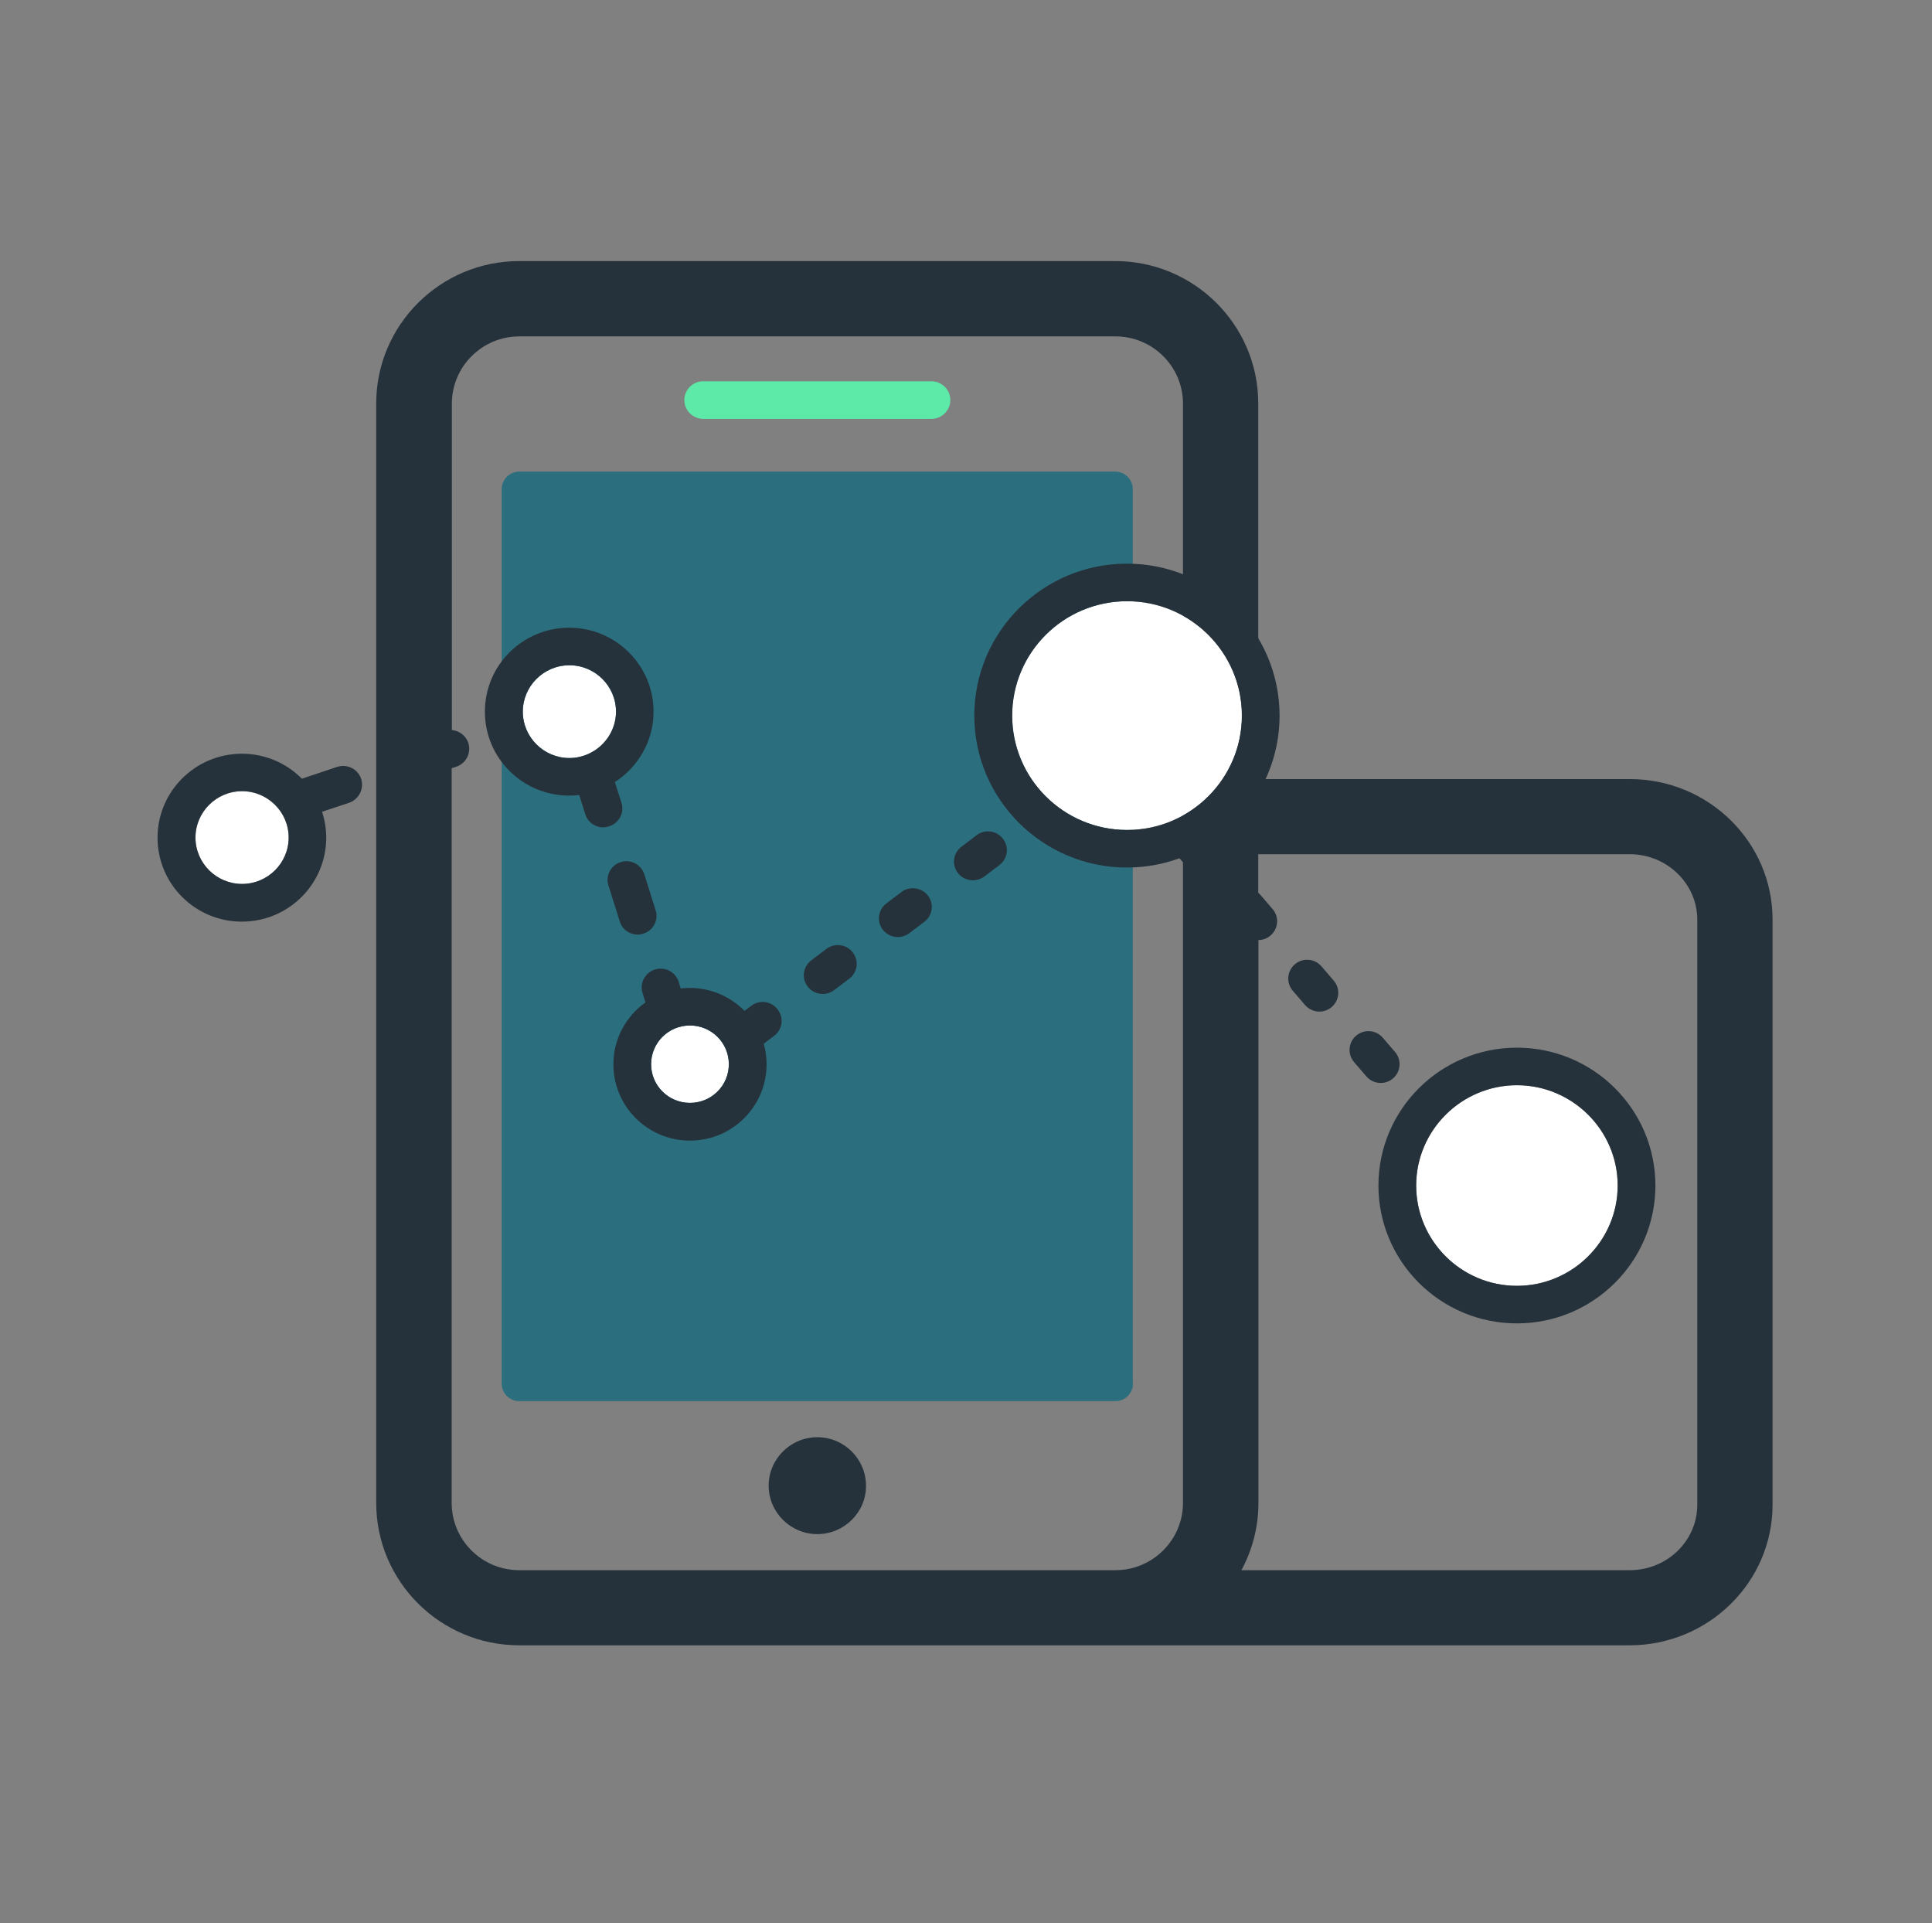 <svg width="215" height="214" viewBox="0 0 215 214" fill="none" xmlns="http://www.w3.org/2000/svg">
<rect x="0" y="0" width="215" height="214" fill="#808080" stroke="none"/>
<path d="M90.955 170.698C87.974 170.698 85.538 168.274 85.538 165.306C85.538 162.339 87.974 159.915 90.955 159.915C93.937 159.915 96.372 162.339 96.372 165.306C96.393 168.274 93.937 170.698 90.955 170.698Z" fill="#26323B"/>
<path d="M126.081 153.959C126.081 155.025 125.2 155.903 124.129 155.903H57.781C56.711 155.903 55.829 155.025 55.829 153.959V54.42C55.829 53.354 56.711 52.476 57.781 52.476H124.108C125.179 52.476 126.061 53.354 126.061 54.42V153.959H126.081Z" fill="#2B6F7E"/>
<path d="M63.366 74.022C60.511 74.022 58.18 76.342 58.18 79.184C58.18 82.026 60.511 84.346 63.366 84.346C66.222 84.346 68.552 82.026 68.552 79.184C68.552 76.342 66.222 74.022 63.366 74.022ZM168.809 120.751C162.636 120.751 157.597 125.766 157.597 131.911C157.597 138.055 162.636 143.071 168.809 143.071C174.981 143.071 180.021 138.055 180.021 131.911C180.021 125.766 174.981 120.751 168.809 120.751Z" fill="white"/>
<path d="M168.809 116.572C160.305 116.572 153.397 123.447 153.397 131.911C153.397 140.375 160.305 147.25 168.809 147.25C177.312 147.25 184.22 140.375 184.22 131.911C184.22 123.447 177.312 116.572 168.809 116.572ZM157.597 131.911C157.597 125.766 162.636 120.751 168.809 120.751C174.981 120.751 180.021 125.766 180.021 131.911C180.021 138.055 174.981 143.071 168.809 143.071C162.615 143.071 157.597 138.055 157.597 131.911Z" fill="#26323B"/>
<path d="M76.783 114.105C74.389 114.105 72.457 116.028 72.457 118.411C72.457 120.793 74.389 122.716 76.783 122.716C79.176 122.716 81.108 120.793 81.108 118.411C81.108 116.028 79.155 114.105 76.783 114.105ZM26.938 88.045C24.082 88.045 21.752 90.365 21.752 93.207C21.752 96.049 24.082 98.369 26.938 98.369C29.793 98.369 32.124 96.049 32.124 93.207C32.124 90.365 29.793 88.045 26.938 88.045Z" fill="white"/>
<path d="M40.187 86.645C39.809 85.558 38.633 84.973 37.52 85.329L33.594 86.645C31.893 84.931 29.541 83.865 26.917 83.865C21.752 83.865 17.532 88.045 17.532 93.207C17.532 98.369 21.731 102.549 26.917 102.549C32.103 102.549 36.302 98.369 36.302 93.207C36.302 92.204 36.134 91.221 35.84 90.323L38.864 89.32C39.956 88.923 40.544 87.752 40.187 86.645ZM26.938 98.348C24.083 98.348 21.752 96.029 21.752 93.186C21.752 90.344 24.083 88.025 26.938 88.025C29.794 88.025 32.124 90.344 32.124 93.186C32.124 96.029 29.794 98.348 26.938 98.348ZM69.161 89.32L68.426 87.021C71.009 85.349 72.731 82.465 72.731 79.184C72.731 74.043 68.531 69.843 63.345 69.843C58.159 69.843 53.96 74.022 53.96 79.184C53.96 84.346 58.159 88.525 63.345 88.525C63.723 88.525 64.101 88.505 64.458 88.463L65.13 90.595C65.403 91.494 66.243 92.058 67.124 92.058C67.335 92.058 67.544 92.016 67.754 91.953C68.909 91.598 69.518 90.406 69.161 89.32ZM65.277 83.97C65.193 83.99 65.109 84.032 65.046 84.054C64.521 84.241 63.954 84.346 63.366 84.346C60.511 84.346 58.18 82.026 58.18 79.184C58.18 76.342 60.511 74.022 63.366 74.022C66.222 74.022 68.552 76.342 68.552 79.184C68.552 81.337 67.188 83.197 65.277 83.97ZM70.967 103.991C71.177 103.991 71.387 103.949 71.597 103.886C72.71 103.531 73.318 102.361 72.962 101.274L71.702 97.282C71.345 96.174 70.169 95.569 69.077 95.924C67.964 96.279 67.356 97.45 67.712 98.536L68.972 102.527C69.245 103.426 70.064 103.991 70.967 103.991ZM91.963 105.579L90.284 106.854C89.359 107.544 89.171 108.86 89.884 109.78C90.304 110.323 90.934 110.595 91.564 110.595C92.005 110.595 92.446 110.449 92.824 110.176L94.504 108.901C95.427 108.212 95.617 106.896 94.902 105.976C94.21 105.057 92.887 104.889 91.963 105.579ZM111.615 93.333C110.923 92.413 109.6 92.225 108.676 92.935L106.996 94.21C106.072 94.9 105.883 96.216 106.597 97.136C107.017 97.679 107.647 97.951 108.277 97.951C108.718 97.951 109.159 97.805 109.536 97.533L111.216 96.258C112.14 95.569 112.329 94.252 111.615 93.333ZM100.319 99.247L98.64 100.522C97.716 101.211 97.527 102.527 98.241 103.447C98.66 103.991 99.29 104.262 99.921 104.262C100.361 104.262 100.802 104.116 101.18 103.844L102.86 102.569C103.784 101.88 103.973 100.564 103.258 99.644C102.566 98.745 101.243 98.557 100.319 99.247ZM83.606 111.911L82.851 112.475C81.297 110.908 79.155 109.925 76.783 109.925C76.426 109.925 76.09 109.947 75.754 109.989L75.523 109.236C75.166 108.128 73.99 107.522 72.877 107.877C71.765 108.233 71.156 109.403 71.513 110.511L71.828 111.535C69.665 113.081 68.258 115.59 68.258 118.431C68.258 123.112 72.08 126.916 76.783 126.916C81.486 126.916 85.307 123.112 85.307 118.431C85.307 117.638 85.202 116.864 84.993 116.132L86.147 115.255C87.071 114.565 87.26 113.249 86.546 112.329C85.853 111.389 84.53 111.2 83.606 111.911ZM72.458 118.411C72.458 116.028 74.389 114.105 76.783 114.105C79.176 114.105 81.108 116.028 81.108 118.411C81.108 120.793 79.176 122.715 76.783 122.715C74.389 122.715 72.458 120.793 72.458 118.411Z" fill="#26323B"/>
<path d="M181.364 86.686H140.023V44.89C140.023 36.154 132.884 29.049 124.108 29.049H57.781C49.005 29.049 41.866 36.154 41.866 44.89V167.229C41.866 175.965 49.005 183.07 57.781 183.07H181.343C190.119 183.07 197.258 176.048 197.258 167.418V102.361C197.279 93.708 190.141 86.686 181.364 86.686ZM124.129 174.711H57.781C53.645 174.711 50.265 171.367 50.265 167.229V85.475L50.79 85.307C51.881 84.931 52.469 83.761 52.112 82.653C51.839 81.838 51.084 81.295 50.286 81.232V44.911C50.286 40.794 53.645 37.429 57.802 37.429H124.129C128.265 37.429 131.646 40.773 131.646 44.911V90.908C131.246 90.95 130.826 91.117 130.491 91.389C129.609 92.141 129.504 93.458 130.26 94.335L131.625 95.924L131.646 95.945V167.25C131.625 171.367 128.265 174.711 124.129 174.711ZM188.881 167.418C188.881 171.451 185.521 174.711 181.364 174.711H138.154C139.351 172.475 140.044 169.946 140.044 167.229V104.597C140.527 104.597 141.01 104.43 141.388 104.095C142.27 103.343 142.375 102.026 141.618 101.148L140.254 99.56C140.191 99.476 140.107 99.414 140.023 99.331V95.046H181.364C185.501 95.046 188.881 98.327 188.881 102.34V167.418Z" fill="#26323B"/>
<path d="M153.881 115.464C153.124 114.586 151.802 114.482 150.92 115.234C150.038 115.986 149.933 117.303 150.689 118.18L152.054 119.769C152.474 120.25 153.062 120.5 153.649 120.5C154.132 120.5 154.615 120.334 155.014 119.999C155.896 119.246 156.001 117.93 155.245 117.052L153.881 115.464ZM147.057 107.522C146.3 106.645 144.978 106.54 144.096 107.293C143.215 108.045 143.109 109.361 143.865 110.239L145.23 111.828C145.65 112.308 146.238 112.559 146.826 112.559C147.309 112.559 147.791 112.392 148.19 112.057C149.072 111.305 149.177 109.989 148.422 109.11L147.057 107.522Z" fill="#26323B"/>
<path d="M103.658 46.604H78.252C77.098 46.604 76.153 45.663 76.153 44.514C76.153 43.364 77.098 42.424 78.252 42.424H103.658C104.812 42.424 105.757 43.364 105.757 44.514C105.757 45.663 104.812 46.604 103.658 46.604Z" fill="#5DE9A8"/>
<path d="M125.41 66.896C118.355 66.896 112.623 72.601 112.623 79.623C112.623 86.644 118.355 92.35 125.41 92.35C132.465 92.35 138.196 86.644 138.196 79.623C138.196 72.601 132.465 66.896 125.41 66.896Z" fill="white"/>
<path d="M125.409 62.716C116.046 62.716 108.423 70.302 108.423 79.623C108.423 88.944 116.046 96.53 125.409 96.53C134.774 96.53 142.396 88.944 142.396 79.623C142.396 70.302 134.774 62.716 125.409 62.716ZM112.644 79.623C112.644 72.601 118.376 66.896 125.431 66.896C132.485 66.896 138.217 72.601 138.217 79.623C138.217 86.645 132.485 92.35 125.431 92.35C118.376 92.35 112.644 86.645 112.644 79.623Z" fill="#26323B"/>
</svg>
